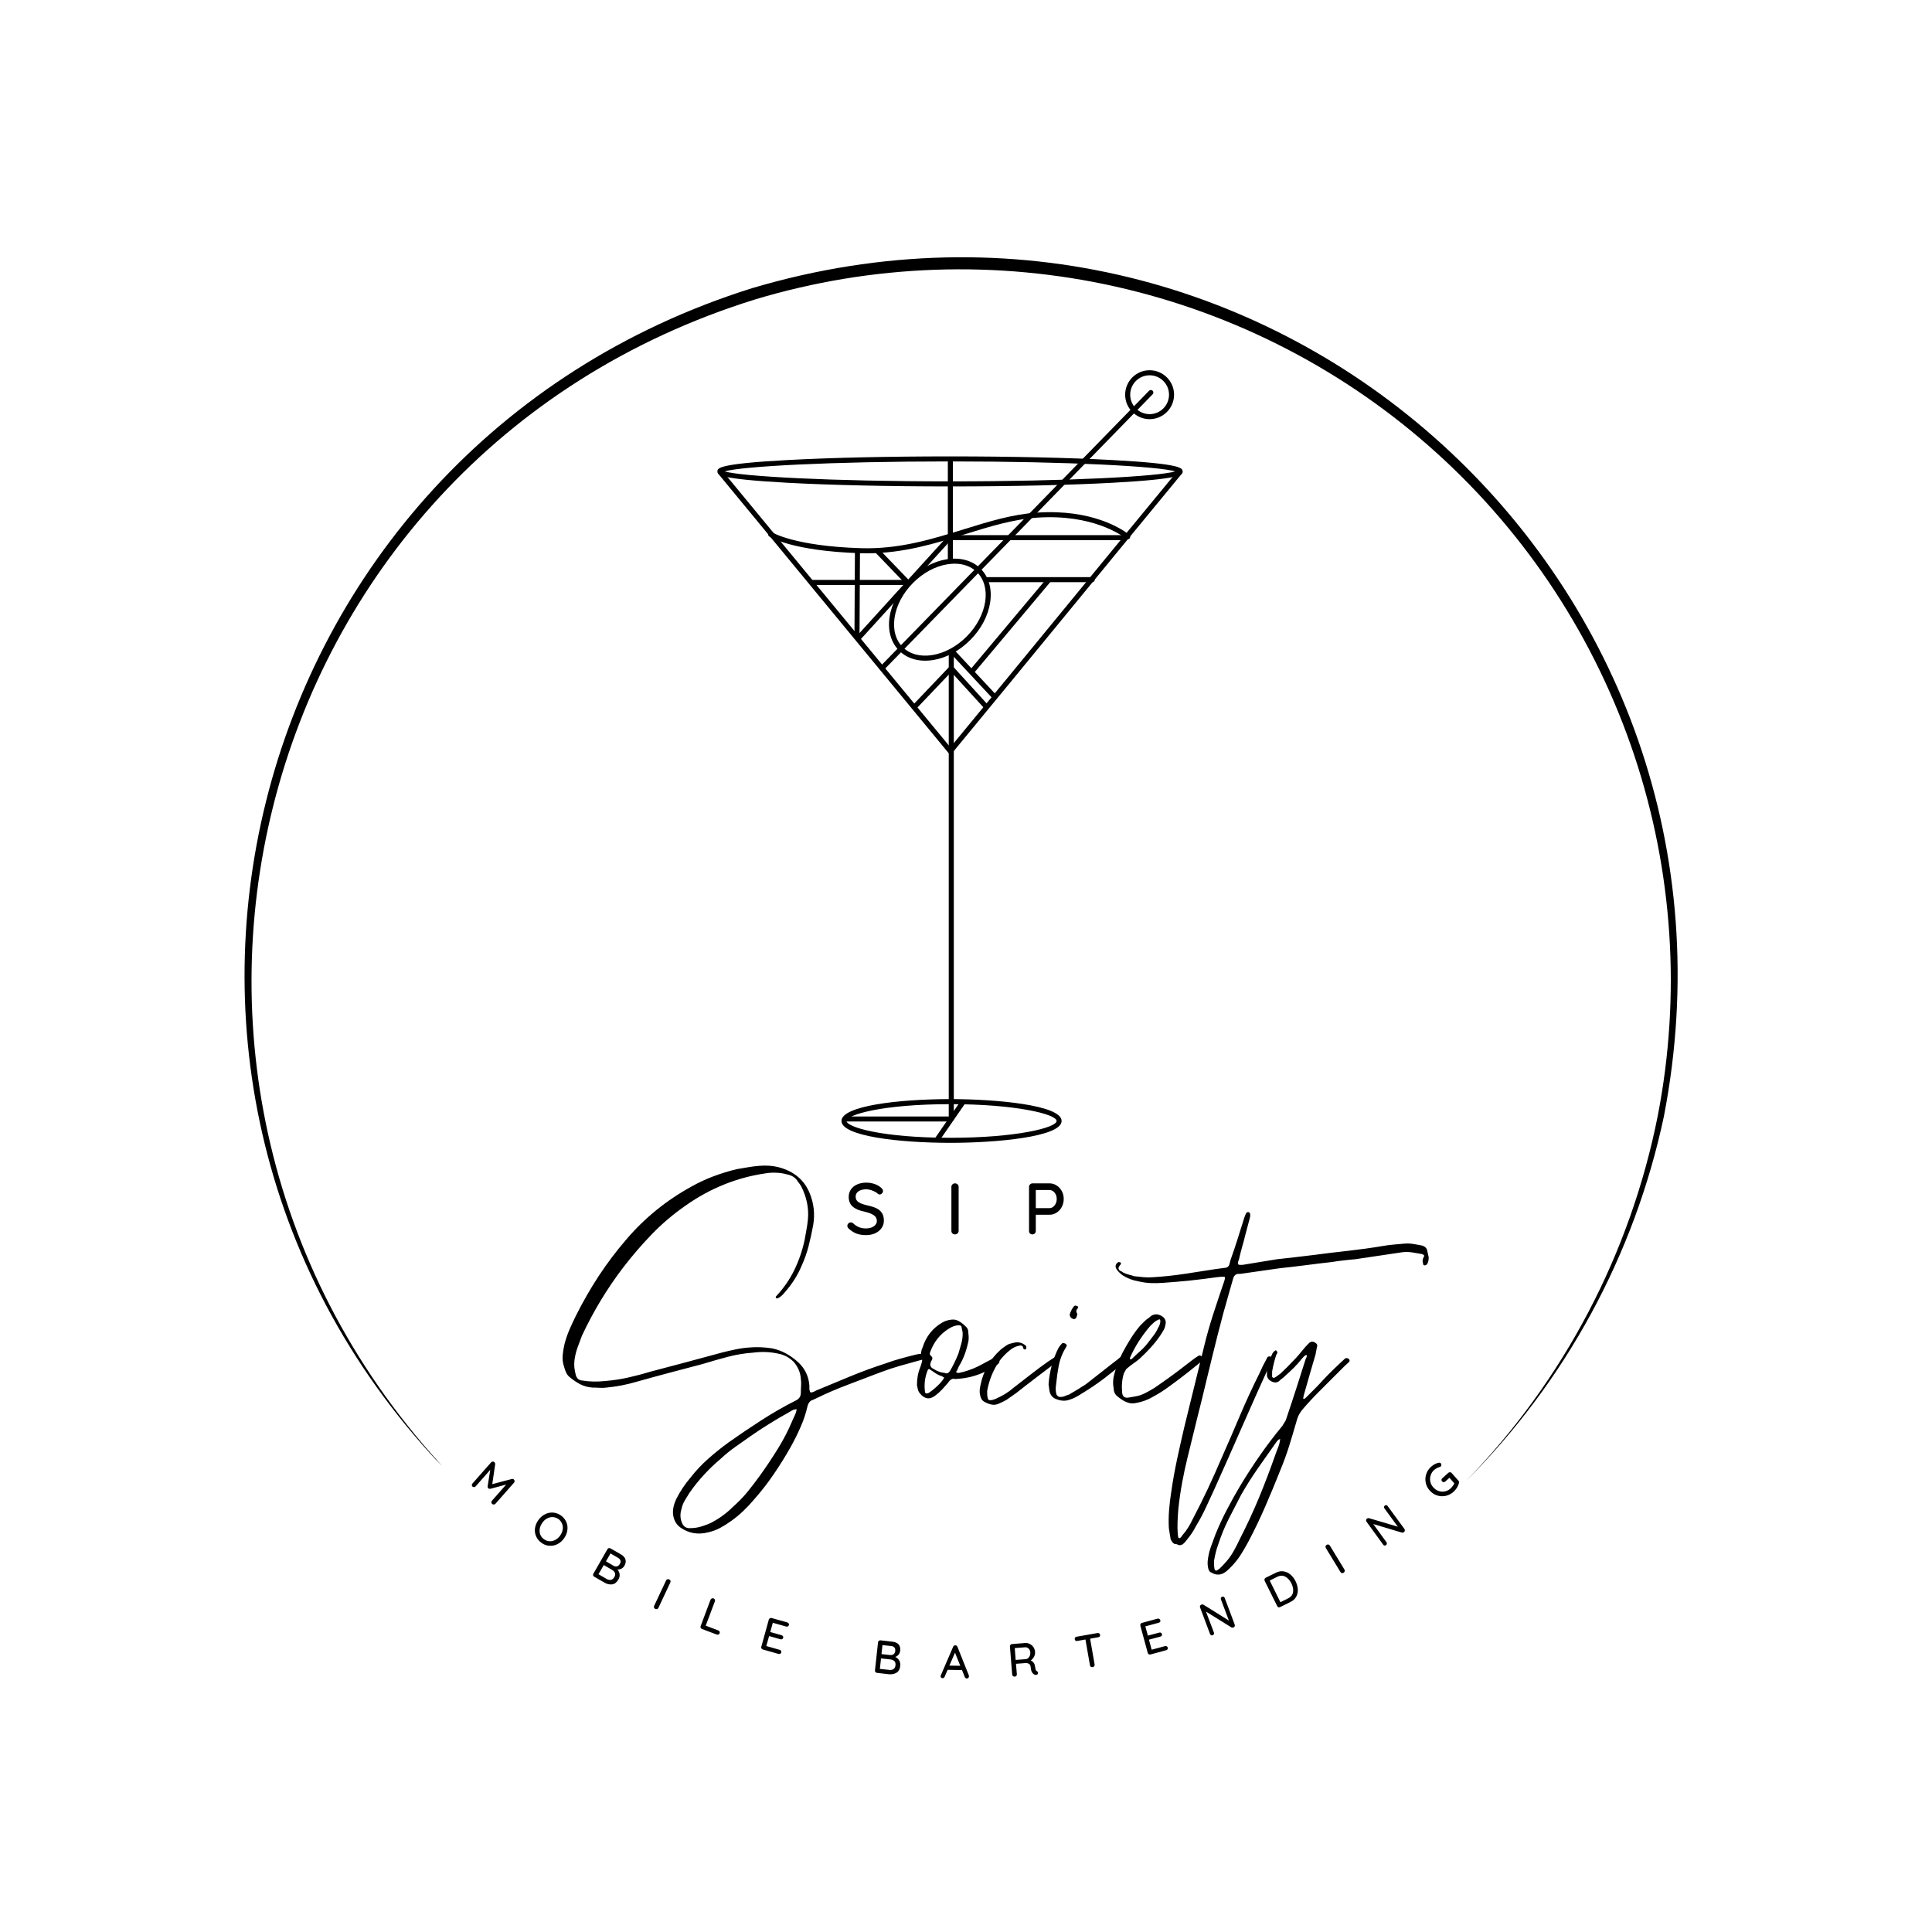 <svg xmlns="http://www.w3.org/2000/svg" xmlns:xlink="http://www.w3.org/1999/xlink" width="500" zoomAndPan="magnify" viewBox="0 0 375 375" height="500" preserveAspectRatio="xMidYMid meet" version="1.0"><defs><g/><clipPath id="fa5f741142"><path d="M 139.25 88 L 230 88 L 230 95 L 139.25 95 Z M 139.25 88 " clip-rule="nonzero"/></clipPath><clipPath id="c081baba50"><path d="M 163 213 L 207 213 L 207 221.852 L 163 221.852 Z M 163 213 " clip-rule="nonzero"/></clipPath><clipPath id="c270cfe80e"><path d="M 181 213 L 188 213 L 188 221.852 L 181 221.852 Z M 181 213 " clip-rule="nonzero"/></clipPath><clipPath id="97614bb631"><path d="M 218 71.852 L 228 71.852 L 228 82 L 218 82 Z M 218 71.852 " clip-rule="nonzero"/></clipPath><clipPath id="fe3eec1980"><path d="M 139.25 91 L 230 91 L 230 147 L 139.25 147 Z M 139.25 91 " clip-rule="nonzero"/></clipPath><clipPath id="415969bddd"><path d="M 47 49 L 326 49 L 326 288 L 47 288 Z M 47 49 " clip-rule="nonzero"/></clipPath><clipPath id="8eec3875f4"><path d="M 400.98 171.191 L 186.727 385.445 L -32.828 165.887 L 181.426 -48.367 Z M 400.98 171.191 " clip-rule="nonzero"/></clipPath><clipPath id="18b3ff373d"><path d="M 400.98 171.191 L 186.727 385.445 L -32.828 165.887 L 181.426 -48.367 Z M 400.98 171.191 " clip-rule="nonzero"/></clipPath><clipPath id="8948324371"><path d="M 400.98 171.191 L 186.727 385.445 L -32.828 165.887 L 181.426 -48.367 Z M 400.98 171.191 " clip-rule="nonzero"/></clipPath></defs><path fill="currentColor" d="M 185.289 109.41 C 184.84 109.41 184.375 109.449 183.898 109.527 C 181.52 109.906 179.141 111.199 177.199 113.164 C 175.258 115.129 173.992 117.52 173.633 119.902 C 173.285 122.227 173.855 124.258 175.23 125.617 C 176.605 126.98 178.641 127.52 180.961 127.148 C 183.34 126.766 185.719 125.477 187.66 123.512 C 189.602 121.547 190.867 119.152 191.227 116.773 C 191.574 114.449 191.008 112.418 189.629 111.059 C 188.539 109.977 187.027 109.41 185.289 109.41 Z M 179.566 128.242 C 177.57 128.242 175.82 127.578 174.543 126.312 C 172.938 124.727 172.273 122.398 172.668 119.758 C 173.055 117.172 174.418 114.586 176.504 112.477 C 178.59 110.367 181.16 108.973 183.742 108.559 C 186.379 108.137 188.715 108.777 190.316 110.363 C 191.922 111.949 192.59 114.277 192.191 116.918 C 191.805 119.504 190.445 122.09 188.355 124.199 L 188.008 123.855 L 188.355 124.199 C 186.27 126.309 183.699 127.699 181.117 128.117 C 180.586 128.199 180.066 128.242 179.566 128.242 " fill-opacity="1" fill-rule="nonzero"/><path fill="currentColor" d="M 171.215 130.164 C 171.094 130.164 170.969 130.121 170.875 130.027 C 170.68 129.836 170.676 129.527 170.867 129.336 L 223.031 75.848 C 223.219 75.652 223.527 75.648 223.723 75.836 C 223.914 76.027 223.918 76.336 223.73 76.527 L 171.566 130.016 C 171.469 130.117 171.344 130.164 171.215 130.164 " fill-opacity="1" fill-rule="nonzero"/><g clip-path="url(#fa5f741142)"><path fill="currentColor" d="M 228.621 91.715 L 228.625 91.715 Z M 140.645 91.5 C 143.91 92.469 161.172 93.434 184.387 93.434 C 207.605 93.434 224.863 92.469 228.129 91.5 C 224.863 90.527 207.605 89.562 184.387 89.562 C 161.172 89.562 143.91 90.527 140.645 91.5 Z M 184.387 94.414 C 172.453 94.414 161.234 94.16 152.793 93.703 C 139.254 92.965 139.254 92.117 139.254 91.5 C 139.254 90.879 139.254 90.031 152.793 89.297 C 161.234 88.84 172.453 88.586 184.387 88.586 C 196.32 88.586 207.539 88.84 215.98 89.297 C 229.52 90.031 229.52 90.879 229.52 91.5 C 229.52 92.117 229.52 92.965 215.98 93.703 C 207.539 94.16 196.32 94.414 184.387 94.414 " fill-opacity="1" fill-rule="nonzero"/></g><g clip-path="url(#c081baba50)"><path fill="currentColor" d="M 184.543 214.316 C 171.074 214.316 164.312 216.406 164.312 217.578 C 164.312 218.754 171.074 220.844 184.543 220.844 C 197.082 220.844 205.082 218.91 205.082 217.578 C 205.082 216.25 197.082 214.316 184.543 214.316 Z M 184.543 221.824 C 174.328 221.824 163.332 220.496 163.332 217.578 C 163.332 214.664 174.328 213.336 184.543 213.336 C 193.191 213.336 206.059 214.465 206.059 217.578 C 206.059 220.695 193.191 221.824 184.543 221.824 " fill-opacity="1" fill-rule="nonzero"/></g><path fill="currentColor" d="M 184.566 217.684 L 164.129 217.684 C 163.859 217.684 163.641 217.465 163.641 217.195 C 163.641 216.926 163.859 216.707 164.129 216.707 L 184.566 216.707 C 184.836 216.707 185.055 216.926 185.055 217.195 C 185.055 217.465 184.836 217.684 184.566 217.684 " fill-opacity="1" fill-rule="nonzero"/><g clip-path="url(#c270cfe80e)"><path fill="currentColor" d="M 181.914 221.652 C 181.82 221.652 181.723 221.621 181.637 221.562 C 181.414 221.41 181.359 221.105 181.512 220.883 L 186.434 213.762 C 186.586 213.539 186.891 213.484 187.113 213.637 C 187.336 213.793 187.391 214.098 187.238 214.316 L 182.316 221.441 C 182.223 221.578 182.07 221.652 181.914 221.652 " fill-opacity="1" fill-rule="nonzero"/></g><path fill="currentColor" d="M 168.277 107.398 C 167.871 107.398 167.461 107.395 167.051 107.379 C 153.758 106.965 149.484 104.246 149.312 104.129 C 149.086 103.98 149.023 103.676 149.172 103.453 C 149.32 103.227 149.625 103.164 149.848 103.312 C 149.891 103.34 154.133 106 167.082 106.402 C 174.516 106.633 180.922 104.648 187.121 102.723 C 191.977 101.219 196.566 99.797 201.395 99.488 C 211.922 98.824 217.676 102.609 219.188 103.789 C 219.402 103.953 219.441 104.262 219.273 104.477 C 219.109 104.688 218.801 104.727 218.59 104.559 C 217.559 103.762 211.906 99.801 201.453 100.465 C 196.746 100.766 192.211 102.172 187.414 103.66 C 181.477 105.5 175.348 107.398 168.277 107.398 " fill-opacity="1" fill-rule="nonzero"/><path fill="currentColor" d="M 184.645 217.672 C 184.371 217.672 184.152 217.453 184.152 217.18 L 184.152 126.668 C 184.152 126.395 184.371 126.18 184.641 126.18 C 184.914 126.18 185.133 126.395 185.133 126.668 L 185.133 217.18 C 185.133 217.453 184.914 217.672 184.645 217.672 " fill-opacity="1" fill-rule="nonzero"/><path fill="currentColor" d="M 166.559 124.395 C 166.441 124.395 166.324 124.355 166.23 124.27 C 166.031 124.086 166.016 123.777 166.195 123.578 L 184.098 103.891 C 184.281 103.688 184.59 103.676 184.789 103.855 C 184.992 104.039 185.004 104.348 184.824 104.547 L 166.922 124.234 C 166.824 124.344 166.691 124.395 166.559 124.395 " fill-opacity="1" fill-rule="nonzero"/><path fill="currentColor" d="M 176.309 113.676 C 176.18 113.676 176.051 113.629 175.953 113.527 L 169.977 107.32 C 169.789 107.125 169.793 106.816 169.988 106.629 C 170.184 106.441 170.492 106.449 170.68 106.645 L 176.66 112.848 C 176.848 113.043 176.84 113.355 176.648 113.543 C 176.551 113.633 176.43 113.676 176.309 113.676 " fill-opacity="1" fill-rule="nonzero"/><path fill="currentColor" d="M 166.34 123.691 C 166.066 123.688 165.852 123.469 165.852 123.195 L 165.941 107.016 C 165.945 106.746 166.164 106.531 166.434 106.531 C 166.703 106.531 166.922 106.75 166.922 107.02 L 166.832 123.203 C 166.828 123.473 166.609 123.691 166.34 123.691 " fill-opacity="1" fill-rule="nonzero"/><path fill="currentColor" d="M 175.898 113.543 L 157.5 113.543 C 157.227 113.543 157.008 113.324 157.008 113.051 C 157.008 112.781 157.227 112.562 157.5 112.562 L 175.898 112.562 C 176.168 112.562 176.391 112.781 176.391 113.051 C 176.391 113.324 176.168 113.543 175.898 113.543 " fill-opacity="1" fill-rule="nonzero"/><path fill="currentColor" d="M 177.574 137.633 C 177.453 137.633 177.332 137.586 177.238 137.496 C 177.043 137.312 177.035 137 177.223 136.805 L 184.289 129.387 C 184.383 129.289 184.516 129.25 184.648 129.234 C 184.781 129.234 184.914 129.293 185.004 129.395 L 191.707 136.75 C 191.891 136.949 191.875 137.258 191.676 137.441 C 191.477 137.625 191.168 137.609 190.984 137.41 L 184.633 130.441 L 177.93 137.48 C 177.832 137.582 177.703 137.633 177.574 137.633 " fill-opacity="1" fill-rule="nonzero"/><path fill="currentColor" d="M 212.004 113 L 191.547 113 C 191.277 113 191.059 112.781 191.059 112.508 C 191.059 112.238 191.277 112.02 191.547 112.02 L 212.004 112.02 C 212.273 112.02 212.492 112.238 212.492 112.508 C 212.492 112.781 212.273 113 212.004 113 " fill-opacity="1" fill-rule="nonzero"/><path fill="currentColor" d="M 218.438 104.844 L 184.191 104.844 C 183.918 104.844 183.699 104.625 183.699 104.355 C 183.699 104.086 183.918 103.867 184.191 103.867 L 218.438 103.867 C 218.707 103.867 218.926 104.086 218.926 104.355 C 218.926 104.625 218.707 104.844 218.438 104.844 " fill-opacity="1" fill-rule="nonzero"/><path fill="currentColor" d="M 193.059 135.758 C 192.93 135.758 192.797 135.703 192.699 135.602 L 184.43 126.742 C 184.246 126.543 184.258 126.234 184.453 126.051 C 184.652 125.867 184.961 125.875 185.145 126.074 L 193.418 134.934 C 193.602 135.129 193.59 135.441 193.391 135.625 C 193.297 135.715 193.176 135.758 193.059 135.758 " fill-opacity="1" fill-rule="nonzero"/><path fill="currentColor" d="M 188.672 130.801 C 188.562 130.801 188.449 130.766 188.359 130.688 C 188.152 130.512 188.125 130.203 188.301 129.996 L 203.094 112.367 C 203.266 112.16 203.578 112.133 203.781 112.305 C 203.988 112.48 204.016 112.789 203.844 112.996 L 189.047 130.625 C 188.953 130.742 188.812 130.801 188.672 130.801 " fill-opacity="1" fill-rule="nonzero"/><g clip-path="url(#97614bb631)"><path fill="currentColor" d="M 223.137 72.844 C 221.059 72.844 219.371 74.535 219.371 76.613 C 219.371 78.691 221.059 80.383 223.137 80.383 C 225.219 80.383 226.906 78.691 226.906 76.613 C 226.906 74.535 225.219 72.844 223.137 72.844 Z M 223.137 81.359 C 220.52 81.359 218.391 79.23 218.391 76.613 C 218.391 73.996 220.52 71.863 223.137 71.863 C 225.758 71.863 227.887 73.996 227.887 76.613 C 227.887 79.23 225.758 81.359 223.137 81.359 " fill-opacity="1" fill-rule="nonzero"/></g><g clip-path="url(#fe3eec1980)"><path fill="currentColor" d="M 184.461 146.309 C 184.316 146.309 184.176 146.246 184.086 146.133 C 176.68 137.164 169.195 128.082 161.711 119 C 154.273 109.973 146.836 100.945 139.477 92.035 C 139.301 91.824 139.332 91.516 139.539 91.344 C 139.75 91.172 140.059 91.203 140.23 91.41 C 147.59 100.324 155.027 109.352 162.465 118.379 C 169.824 127.305 177.18 136.234 184.461 145.051 C 191.734 136.242 199.195 127.148 206.418 118.348 C 213.742 109.418 221.32 100.184 228.691 91.258 C 228.863 91.047 229.172 91.02 229.383 91.191 C 229.59 91.363 229.617 91.672 229.445 91.879 C 222.074 100.805 214.5 110.039 207.176 118.969 C 199.828 127.922 192.23 137.18 184.84 146.133 C 184.746 146.246 184.605 146.309 184.461 146.309 " fill-opacity="1" fill-rule="nonzero"/></g><path fill="currentColor" d="M 184.461 109.402 C 184.191 109.402 183.973 109.184 183.973 108.914 L 183.973 89.344 C 183.973 89.074 184.191 88.855 184.461 88.855 C 184.73 88.855 184.949 89.074 184.949 89.344 L 184.949 108.914 C 184.949 109.184 184.73 109.402 184.461 109.402 " fill-opacity="1" fill-rule="nonzero"/><g clip-path="url(#415969bddd)"><g clip-path="url(#8eec3875f4)"><g clip-path="url(#18b3ff373d)"><g clip-path="url(#8948324371)"><path fill="currentColor" d="M 88.602 287.488 C 13.902 212.793 45.629 87.449 145.953 55.941 C 247.117 25.867 343 113.246 322.953 216.727 C 321.535 223.398 319.645 229.934 317.285 236.336 C 314.922 242.734 312.113 248.93 308.859 254.922 C 305.602 260.918 301.934 266.645 297.848 272.105 C 293.766 277.57 289.309 282.711 284.484 287.531 C 289.219 282.664 293.578 277.48 297.566 271.984 C 301.551 266.488 305.125 260.73 308.281 254.719 C 311.438 248.707 314.148 242.5 316.41 236.098 C 318.672 229.695 320.465 223.164 321.785 216.5 C 322.344 213.602 322.812 210.688 323.188 207.758 C 323.562 204.828 323.84 201.891 324.027 198.945 C 324.211 195.996 324.305 193.047 324.301 190.094 C 324.297 187.141 324.199 184.191 324.004 181.246 C 323.812 178.301 323.523 175.363 323.141 172.434 C 322.762 169.504 322.285 166.594 321.715 163.695 C 321.148 160.797 320.484 157.922 319.73 155.066 C 318.977 152.211 318.133 149.379 317.199 146.578 C 316.262 143.777 315.238 141.012 314.125 138.273 C 313.012 135.539 311.812 132.84 310.527 130.184 C 309.242 127.523 307.871 124.91 306.418 122.34 C 304.961 119.77 303.426 117.246 301.812 114.773 C 300.195 112.305 298.504 109.887 296.73 107.52 C 294.961 105.156 293.113 102.855 291.195 100.609 C 289.277 98.363 287.289 96.184 285.227 94.066 C 283.168 91.949 281.043 89.898 278.852 87.918 C 276.664 85.938 274.41 84.027 272.098 82.191 C 269.785 80.355 267.414 78.594 264.988 76.91 C 262.562 75.227 260.086 73.621 257.555 72.098 C 255.027 70.57 252.449 69.129 249.828 67.77 C 247.207 66.41 244.547 65.137 241.84 63.945 C 239.137 62.758 236.398 61.656 233.625 60.645 C 230.852 59.629 228.047 58.707 225.215 57.875 C 222.379 57.043 219.523 56.301 216.645 55.652 C 213.762 55 210.863 54.445 207.945 53.98 C 205.031 53.52 202.102 53.148 199.16 52.875 C 196.223 52.598 193.277 52.418 190.324 52.332 C 187.371 52.246 184.422 52.254 181.469 52.359 C 178.52 52.461 175.574 52.66 172.637 52.953 C 169.699 53.242 166.773 53.629 163.859 54.109 C 160.945 54.59 158.051 55.164 155.172 55.832 C 152.297 56.496 149.445 57.254 146.617 58.105 C 46.957 89.051 16.102 212.723 88.602 287.488 Z M 88.602 287.488 " fill-opacity="1" fill-rule="nonzero"/></g></g></g></g><g fill="currentColor" fill-opacity="1"><g transform="translate(109.21, 294.045)"><g><path d="M 28.203 3.391 C 26.242 3.879 24.473 3.57 22.891 2.469 C 22.035 1.863 21.547 0.977 21.422 -0.188 C 21.359 -1.102 21.57 -2.078 22.062 -3.109 C 22.801 -4.578 23.719 -5.953 24.812 -7.234 C 25.852 -8.578 27.016 -9.812 28.297 -10.938 C 29.578 -12.07 30.891 -13.125 32.234 -14.094 C 34.305 -15.562 36.41 -16.984 38.547 -18.359 C 40.68 -19.734 42.879 -21 45.141 -22.156 C 45.867 -22.457 46.234 -22.977 46.234 -23.719 C 46.234 -24.207 46.25 -24.664 46.281 -25.094 C 46.312 -25.52 46.297 -25.945 46.234 -26.375 C 46.172 -27.531 45.742 -28.598 44.953 -29.578 C 44.285 -30.305 43.492 -30.82 42.578 -31.125 C 41.66 -31.375 40.742 -31.531 39.828 -31.594 C 38.91 -31.656 37.961 -31.625 36.984 -31.5 C 35.273 -31.375 33.613 -31.098 32 -30.672 C 30.383 -30.242 28.781 -29.785 27.188 -29.297 C 25.051 -28.742 22.898 -28.176 20.734 -27.594 C 18.566 -27.02 16.414 -26.43 14.281 -25.828 C 12.395 -25.273 10.473 -24.906 8.516 -24.719 C 8.086 -24.656 7.645 -24.641 7.188 -24.672 C 6.727 -24.703 6.254 -24.719 5.766 -24.719 C 4.91 -24.781 4.129 -24.992 3.422 -25.359 C 2.723 -25.723 2.039 -26.18 1.375 -26.734 C 1.07 -26.984 0.844 -27.273 0.688 -27.609 C 0.531 -27.941 0.395 -28.32 0.281 -28.75 C 0.031 -29.477 -0.062 -30.207 0 -30.938 C 0.062 -31.676 0.18 -32.41 0.359 -33.141 C 0.609 -34.117 0.93 -35.066 1.328 -35.984 C 1.723 -36.898 2.133 -37.785 2.562 -38.641 C 3.906 -41.328 5.383 -43.906 7 -46.375 C 8.625 -48.844 10.41 -51.207 12.359 -53.469 C 15.898 -57.625 20.113 -61.047 25 -63.734 C 26.406 -64.523 27.836 -65.191 29.297 -65.734 C 30.766 -66.285 32.258 -66.742 33.781 -67.109 C 34.52 -67.234 35.254 -67.359 35.984 -67.484 C 36.711 -67.609 37.414 -67.695 38.094 -67.75 C 39.5 -67.875 40.781 -67.785 41.938 -67.484 C 44.926 -66.691 46.941 -64.984 47.984 -62.359 C 48.773 -60.398 48.988 -58.352 48.625 -56.219 C 48.375 -54.875 48.082 -53.547 47.75 -52.234 C 47.414 -50.922 46.973 -49.656 46.422 -48.438 C 45.629 -46.539 44.531 -44.801 43.125 -43.219 C 42.695 -42.664 42.238 -42.27 41.75 -42.031 C 41.75 -42.031 41.66 -42.031 41.484 -42.031 C 41.359 -42.094 41.328 -42.211 41.391 -42.391 C 41.391 -42.391 41.445 -42.453 41.562 -42.578 C 42.969 -44.098 44.113 -45.773 45 -47.609 C 45.883 -49.441 46.539 -51.363 46.969 -53.375 C 47.094 -54.051 47.211 -54.723 47.328 -55.391 C 47.453 -56.066 47.547 -56.738 47.609 -57.406 C 47.797 -59.539 47.367 -61.648 46.328 -63.734 C 46.266 -63.848 46.172 -63.992 46.047 -64.172 C 45.93 -64.359 45.812 -64.516 45.688 -64.641 C 45.258 -65.43 44.531 -65.922 43.5 -66.109 C 42.82 -66.297 42.129 -66.398 41.422 -66.422 C 40.723 -66.453 40.039 -66.41 39.375 -66.297 C 33.82 -65.492 28.66 -63.414 23.891 -60.062 C 21.516 -58.414 19.332 -56.566 17.344 -54.516 C 15.363 -52.473 13.488 -50.297 11.719 -47.984 C 8.602 -43.891 5.945 -39.492 3.75 -34.797 C 3.445 -34.004 3.156 -33.223 2.875 -32.453 C 2.602 -31.691 2.41 -30.883 2.297 -30.031 C 2.234 -29.539 2.227 -29.051 2.281 -28.562 C 2.344 -28.07 2.438 -27.586 2.562 -27.109 C 2.75 -26.492 3.145 -26.156 3.75 -26.094 C 5.219 -25.852 6.742 -25.82 8.328 -26 C 9.859 -26.125 11.352 -26.352 12.812 -26.688 C 14.281 -27.02 15.719 -27.398 17.125 -27.828 C 19.445 -28.441 21.75 -29.051 24.031 -29.656 C 26.32 -30.27 28.598 -30.883 30.859 -31.5 C 31.773 -31.738 32.676 -31.945 33.562 -32.125 C 34.445 -32.312 35.348 -32.438 36.266 -32.5 C 36.992 -32.562 37.723 -32.578 38.453 -32.547 C 39.191 -32.516 39.926 -32.441 40.656 -32.328 C 42.488 -31.953 44.195 -31.035 45.781 -29.578 C 47.062 -28.359 47.766 -26.863 47.891 -25.094 L 47.891 -24.359 C 47.953 -24.047 48.023 -23.859 48.109 -23.797 C 48.203 -23.742 48.406 -23.773 48.719 -23.891 L 49.266 -24.172 C 51.461 -25.086 53.672 -26.004 55.891 -26.922 C 58.117 -27.836 60.363 -28.66 62.625 -29.391 C 63.602 -29.754 64.594 -30.07 65.594 -30.344 C 66.602 -30.625 67.598 -30.883 68.578 -31.125 C 69.129 -31.25 69.477 -31.297 69.625 -31.266 C 69.781 -31.234 70.07 -30.973 70.5 -30.484 C 70.375 -30.242 70.203 -30.125 69.984 -30.125 C 69.773 -30.125 69.582 -30.094 69.406 -30.031 C 68.062 -29.664 66.75 -29.301 65.469 -28.938 C 64.188 -28.57 62.906 -28.145 61.625 -27.656 C 59.551 -26.863 57.457 -26.066 55.344 -25.266 C 53.238 -24.473 51.18 -23.586 49.172 -22.609 L 48.625 -22.344 C 48.07 -22.219 47.703 -21.789 47.516 -21.062 C 47.211 -19.719 46.77 -18.391 46.188 -17.078 C 45.613 -15.766 44.988 -14.5 44.312 -13.281 C 43.281 -11.445 42.18 -9.676 41.016 -7.969 C 39.859 -6.258 38.578 -4.609 37.172 -3.016 C 36.504 -2.223 35.801 -1.473 35.062 -0.766 C 34.332 -0.066 33.539 0.582 32.688 1.188 C 32.02 1.676 31.316 2.117 30.578 2.516 C 29.848 2.91 29.055 3.203 28.203 3.391 Z M 24.812 2.562 C 25.539 2.562 26.254 2.453 26.953 2.234 C 27.66 2.023 28.32 1.77 28.938 1.469 C 30.52 0.613 31.891 -0.395 33.047 -1.562 C 34.086 -2.477 35.02 -3.438 35.844 -4.438 C 36.664 -5.445 37.473 -6.5 38.266 -7.594 C 39.492 -9.301 40.656 -11.039 41.75 -12.812 C 42.852 -14.582 43.801 -16.414 44.594 -18.312 C 44.719 -18.613 44.867 -18.945 45.047 -19.312 C 45.234 -19.688 45.359 -20.086 45.422 -20.516 C 45.172 -20.516 44.938 -20.469 44.719 -20.375 C 44.508 -20.281 44.316 -20.172 44.141 -20.047 C 41.391 -18.523 38.789 -16.91 36.344 -15.203 C 35.375 -14.523 34.398 -13.836 33.422 -13.141 C 32.441 -12.441 31.523 -11.691 30.672 -10.891 C 29.516 -9.922 28.43 -8.883 27.422 -7.781 C 26.41 -6.688 25.477 -5.523 24.625 -4.297 C 24.32 -3.816 24.016 -3.316 23.703 -2.797 C 23.398 -2.273 23.191 -1.738 23.078 -1.188 C 22.766 -0.207 22.797 0.707 23.172 1.562 C 23.473 2.289 24.02 2.625 24.812 2.562 Z M 24.812 2.562 "/></g></g></g><g fill="currentColor" fill-opacity="1"><g transform="translate(177.058, 294.045)"><g><path d="M 4.484 -23.172 C 3.391 -22.316 2.383 -22.469 1.469 -23.625 C 1.281 -23.863 1.156 -24.117 1.094 -24.391 C 1.031 -24.672 0.973 -24.938 0.922 -25.188 C 0.922 -26.469 1.133 -27.625 1.562 -28.656 C 1.676 -28.957 1.781 -29.289 1.875 -29.656 C 1.969 -30.031 1.953 -30.398 1.828 -30.766 C 1.648 -31.316 1.711 -31.895 2.016 -32.5 C 2.68 -34.633 3.961 -36.254 5.859 -37.359 L 6.406 -37.625 C 7.32 -37.938 8.055 -38 8.609 -37.812 C 9.16 -37.633 9.801 -37.176 10.531 -36.438 C 10.77 -36.195 10.891 -35.832 10.891 -35.344 C 11.016 -34.488 10.984 -33.785 10.797 -33.234 C 10.43 -31.586 9.852 -30.125 9.062 -28.844 C 9 -28.719 8.938 -28.578 8.875 -28.422 C 8.82 -28.273 8.766 -28.141 8.703 -28.016 C 8.516 -27.836 8.484 -27.719 8.609 -27.656 C 8.672 -27.594 8.82 -27.562 9.062 -27.562 C 10.281 -27.801 11.531 -28.227 12.812 -28.844 L 15.75 -30.406 C 15.938 -30.52 16.164 -30.516 16.438 -30.391 C 16.707 -30.273 16.875 -30.094 16.938 -29.844 C 16.938 -29.664 16.848 -29.484 16.672 -29.297 L 14.734 -28.109 C 12.848 -27.066 10.711 -26.488 8.328 -26.375 C 7.836 -26.551 7.379 -26.305 6.953 -25.641 C 6.586 -25.211 6.207 -24.785 5.812 -24.359 C 5.414 -23.93 4.973 -23.535 4.484 -23.172 Z M 6.312 -27.562 C 6.688 -27.375 7.023 -27.492 7.328 -27.922 C 7.992 -29.086 8.539 -30.219 8.969 -31.312 C 9.156 -31.926 9.336 -32.551 9.516 -33.188 C 9.703 -33.832 9.797 -34.52 9.797 -35.25 C 9.797 -35.438 9.734 -35.773 9.609 -36.266 C 9.609 -36.629 9.426 -36.812 9.062 -36.812 C 8.457 -36.812 7.816 -36.598 7.141 -36.172 C 5.43 -35.129 4.211 -33.602 3.484 -31.594 C 3.359 -31.281 3.414 -31.035 3.656 -30.859 C 3.969 -30.609 4 -30.301 3.75 -29.938 C 3.75 -29.938 3.734 -29.922 3.703 -29.891 C 3.672 -29.859 3.656 -29.816 3.656 -29.766 C 3.352 -29.086 3.539 -28.598 4.219 -28.297 C 4.883 -27.867 5.582 -27.625 6.312 -27.562 Z M 3.109 -23.625 C 3.598 -23.926 4.16 -24.367 4.797 -24.953 C 5.441 -25.535 5.914 -26.098 6.219 -26.641 L 5.766 -26.922 C 5.336 -27.047 4.941 -27.227 4.578 -27.469 C 4.211 -27.707 3.848 -27.953 3.484 -28.203 C 3.297 -28.379 3.141 -28.348 3.016 -28.109 C 2.473 -26.766 2.289 -25.391 2.469 -23.984 C 2.469 -23.617 2.68 -23.5 3.109 -23.625 Z M 3.109 -23.625 "/></g></g></g><g fill="currentColor" fill-opacity="1"><g transform="translate(191.25, 294.045)"><g><path d="M 2.844 -21.703 C 2.289 -21.398 1.738 -21.305 1.188 -21.422 C 0.633 -21.547 0.117 -21.758 -0.359 -22.062 C -0.609 -22.25 -0.797 -22.523 -0.922 -22.891 C -0.973 -23.078 -1.016 -23.258 -1.047 -23.438 C -1.078 -23.625 -1.094 -23.805 -1.094 -23.984 C -1.094 -24.234 -1.078 -24.445 -1.047 -24.625 C -1.016 -24.812 -0.973 -25.023 -0.922 -25.266 C -0.367 -27.953 0.914 -30.211 2.938 -32.047 C 3.301 -32.348 3.664 -32.617 4.031 -32.859 C 4.395 -33.109 4.789 -33.266 5.219 -33.328 C 6.133 -33.629 6.926 -33.535 7.594 -33.047 C 7.844 -32.93 7.969 -32.75 7.969 -32.5 C 7.969 -32.438 7.953 -32.375 7.922 -32.312 C 7.891 -32.258 7.875 -32.203 7.875 -32.141 C 7.688 -32.078 7.535 -32.109 7.422 -32.234 C 7.359 -32.348 7.328 -32.469 7.328 -32.594 C 7.141 -32.844 6.926 -32.938 6.688 -32.875 C 6.008 -32.75 5.398 -32.473 4.859 -32.047 C 4.004 -31.379 3.27 -30.617 2.656 -29.766 C 1.5 -28.047 0.734 -26.148 0.359 -24.078 L 0.359 -23.719 C 0.359 -22.863 0.477 -22.391 0.719 -22.297 C 0.969 -22.203 1.398 -22.281 2.016 -22.531 C 2.68 -22.832 3.289 -23.148 3.844 -23.484 C 4.395 -23.816 4.914 -24.195 5.406 -24.625 C 6.438 -25.426 7.578 -26.312 8.828 -27.281 C 10.086 -28.258 11.203 -29.086 12.172 -29.766 L 13.281 -30.484 C 13.395 -30.609 13.516 -30.641 13.641 -30.578 C 13.766 -30.516 13.891 -30.457 14.016 -30.406 C 14.191 -30.219 14.191 -30.062 14.016 -29.938 L 13.828 -29.672 C 12.609 -28.754 11.281 -27.742 9.844 -26.641 C 8.406 -25.547 7.109 -24.539 5.953 -23.625 L 4.125 -22.344 C 3.695 -22.094 3.27 -21.879 2.844 -21.703 Z M 2.844 -21.703 "/></g></g></g><g fill="currentColor" fill-opacity="1"><g transform="translate(202.604, 294.045)"><g><path d="M 5.766 -38 C 5.273 -38.176 5.031 -38.484 5.031 -38.922 C 5.219 -39.523 5.461 -40.008 5.766 -40.375 C 5.891 -40.625 6.102 -40.688 6.406 -40.562 C 6.469 -40.562 6.562 -40.5 6.688 -40.375 C 6.625 -40.312 6.594 -40.223 6.594 -40.109 C 6.289 -39.797 6.227 -39.488 6.406 -39.188 C 6.531 -39.008 6.531 -38.828 6.406 -38.641 C 6.344 -38.211 6.129 -38 5.766 -38 Z M 4.938 -22.344 C 4.082 -22.039 3.141 -22.129 2.109 -22.609 C 1.555 -22.922 1.219 -23.41 1.094 -24.078 L 0.922 -25.359 C 1.098 -27.859 1.738 -30.207 2.844 -32.406 C 3.082 -32.781 3.297 -33.055 3.484 -33.234 C 3.598 -33.359 3.758 -33.391 3.969 -33.328 C 4.188 -33.266 4.328 -33.172 4.391 -33.047 C 4.391 -32.992 4.406 -32.938 4.438 -32.875 C 4.469 -32.812 4.453 -32.75 4.391 -32.688 C 3.66 -31.531 3.172 -30.32 2.922 -29.062 C 2.68 -27.812 2.5 -26.547 2.375 -25.266 C 2.258 -24.535 2.289 -23.895 2.469 -23.344 C 2.656 -23.039 2.898 -22.891 3.203 -22.891 C 3.504 -22.891 3.789 -22.945 4.062 -23.062 C 4.344 -23.188 4.609 -23.281 4.859 -23.344 C 5.398 -23.656 5.945 -23.977 6.5 -24.312 C 7.051 -24.645 7.602 -24.992 8.156 -25.359 C 9.188 -26.148 10.219 -26.957 11.25 -27.781 C 12.289 -28.613 13.332 -29.426 14.375 -30.219 C 14.562 -30.395 14.711 -30.516 14.828 -30.578 C 15.191 -30.941 15.617 -30.91 16.109 -30.484 C 16.172 -30.484 16.219 -30.453 16.25 -30.391 C 16.281 -30.336 16.266 -30.281 16.203 -30.219 L 15.844 -29.844 C 14.5 -28.688 13.125 -27.57 11.719 -26.5 C 10.312 -25.438 8.848 -24.445 7.328 -23.531 C 6.961 -23.289 6.578 -23.062 6.172 -22.844 C 5.773 -22.633 5.363 -22.469 4.938 -22.344 Z M 4.938 -22.344 "/></g></g></g><g fill="currentColor" fill-opacity="1"><g transform="translate(216.064, 294.045)"><g><path d="M 3.203 -21.703 C 2.711 -21.828 2.27 -22.008 1.875 -22.25 C 1.477 -22.488 1.066 -22.797 0.641 -23.172 C 0.273 -23.535 0.094 -24.02 0.094 -24.625 C -0.094 -25.539 -0.031 -26.52 0.281 -27.562 C 0.457 -28.227 0.68 -28.895 0.953 -29.562 C 1.234 -30.238 1.523 -30.883 1.828 -31.5 C 2.316 -32.414 2.836 -33.316 3.391 -34.203 C 3.941 -35.086 4.551 -35.926 5.219 -36.719 C 5.52 -37.02 5.805 -37.305 6.078 -37.578 C 6.359 -37.859 6.648 -38.086 6.953 -38.266 C 7.266 -38.578 7.539 -38.766 7.781 -38.828 C 8.207 -39.004 8.68 -38.969 9.203 -38.719 C 9.723 -38.477 10.039 -38.145 10.156 -37.719 C 10.219 -37.477 10.219 -37.234 10.156 -36.984 C 10.102 -36.555 9.969 -36.16 9.75 -35.797 C 9.539 -35.43 9.312 -35.066 9.062 -34.703 C 8.508 -33.91 7.895 -33.145 7.219 -32.406 C 6.551 -31.676 5.852 -30.977 5.125 -30.312 C 4.758 -30 4.379 -29.707 3.984 -29.438 C 3.586 -29.164 3.207 -28.875 2.844 -28.562 C 2.656 -28.445 2.516 -28.297 2.422 -28.109 C 2.336 -27.922 2.234 -27.738 2.109 -27.562 C 1.742 -26.457 1.617 -25.207 1.734 -23.812 C 1.797 -22.957 2.254 -22.617 3.109 -22.797 C 3.473 -22.859 3.836 -22.922 4.203 -22.984 C 4.578 -23.047 4.945 -23.133 5.312 -23.25 C 5.801 -23.438 6.258 -23.648 6.688 -23.891 C 7.113 -24.141 7.539 -24.383 7.969 -24.625 C 8.52 -25 9.266 -25.52 10.203 -26.188 C 11.148 -26.852 12.098 -27.551 13.047 -28.281 C 13.992 -29.02 14.711 -29.57 15.203 -29.938 L 15.938 -30.484 C 16.363 -30.797 16.648 -30.953 16.797 -30.953 C 16.953 -30.953 17.305 -30.738 17.859 -30.312 C 17.734 -30.188 17.609 -30.094 17.484 -30.031 C 17.367 -29.969 17.25 -29.879 17.125 -29.766 C 16.445 -29.211 15.547 -28.492 14.422 -27.609 C 13.297 -26.723 12.164 -25.867 11.031 -25.047 C 9.906 -24.223 8.945 -23.598 8.156 -23.172 C 7.539 -22.797 6.926 -22.488 6.312 -22.25 C 5.707 -22.008 5.035 -21.828 4.297 -21.703 C 3.93 -21.641 3.566 -21.641 3.203 -21.703 Z M 3.297 -30.219 C 3.422 -30.156 3.57 -30.219 3.75 -30.406 C 4.238 -30.883 4.742 -31.352 5.266 -31.812 C 5.785 -32.27 6.258 -32.773 6.688 -33.328 C 7.051 -33.816 7.414 -34.289 7.781 -34.75 C 8.145 -35.207 8.453 -35.711 8.703 -36.266 C 9.004 -36.742 9.156 -37.195 9.156 -37.625 C 9.156 -37.938 9.035 -38.031 8.797 -37.906 C 8.484 -37.781 8.203 -37.609 7.953 -37.391 C 7.711 -37.18 7.473 -36.957 7.234 -36.719 C 6.441 -35.801 5.707 -34.82 5.031 -33.781 C 4.363 -32.75 3.785 -31.68 3.297 -30.578 C 3.234 -30.398 3.234 -30.281 3.297 -30.219 Z M 3.297 -30.219 "/></g></g></g><g fill="currentColor" fill-opacity="1"><g transform="translate(231.171, 294.045)"><g><path d="M -2.375 5.859 C -2.625 5.734 -2.781 5.672 -2.844 5.672 C -3.145 5.672 -3.367 5.578 -3.516 5.391 C -3.672 5.211 -3.812 5.004 -3.938 4.766 C -4 4.398 -4.062 4.031 -4.125 3.656 C -4.188 3.289 -4.242 2.926 -4.297 2.562 C -4.359 1.344 -4.344 0.172 -4.25 -0.953 C -4.164 -2.086 -4.031 -3.234 -3.844 -4.391 C -3.539 -6.523 -3.16 -8.66 -2.703 -10.797 C -2.242 -12.941 -1.77 -15.051 -1.281 -17.125 L 2.562 -32.781 C 3.051 -34.789 3.613 -36.785 4.25 -38.766 C 4.895 -40.754 5.551 -42.727 6.219 -44.688 C 6.531 -45.539 6.656 -46.023 6.594 -46.141 C 6.531 -46.266 6.008 -46.266 5.031 -46.141 C 3.32 -45.898 1.598 -45.688 -0.141 -45.5 C -1.879 -45.32 -3.633 -45.172 -5.406 -45.047 C -6.195 -44.984 -6.988 -44.969 -7.781 -45 C -8.57 -45.031 -9.363 -45.141 -10.156 -45.328 C -11.258 -45.504 -12.301 -45.898 -13.281 -46.516 C -13.52 -46.691 -13.758 -46.898 -14 -47.141 C -14.25 -47.391 -14.438 -47.641 -14.562 -47.891 C -14.738 -48.379 -14.582 -48.773 -14.094 -49.078 C -13.914 -49.078 -13.766 -49.047 -13.641 -48.984 C -13.578 -48.922 -13.562 -48.859 -13.594 -48.797 C -13.625 -48.742 -13.641 -48.688 -13.641 -48.625 C -13.828 -48.438 -13.953 -48.254 -14.016 -48.078 C -14.129 -47.891 -14.066 -47.672 -13.828 -47.422 C -13.703 -47.367 -13.578 -47.312 -13.453 -47.25 C -13.336 -47.188 -13.25 -47.125 -13.188 -47.062 C -12.82 -46.875 -12.453 -46.734 -12.078 -46.641 C -11.711 -46.555 -11.348 -46.453 -10.984 -46.328 C -10.379 -46.266 -9.77 -46.203 -9.156 -46.141 C -8.539 -46.086 -7.93 -46.086 -7.328 -46.141 C -5.305 -46.266 -3.289 -46.477 -1.281 -46.781 C 0.727 -47.094 2.711 -47.398 4.672 -47.703 L 6.781 -47.984 C 7.082 -48.047 7.297 -48.227 7.422 -48.531 L 7.688 -49.531 C 8.176 -50.875 8.633 -52.234 9.062 -53.609 C 9.488 -54.984 9.914 -56.344 10.344 -57.688 C 10.406 -57.863 10.469 -58.031 10.531 -58.188 C 10.594 -58.344 10.656 -58.477 10.719 -58.594 C 10.832 -58.719 10.953 -58.781 11.078 -58.781 C 11.266 -58.781 11.391 -58.691 11.453 -58.516 C 11.504 -58.328 11.516 -58.141 11.484 -57.953 C 11.461 -57.773 11.422 -57.594 11.359 -57.406 L 10.531 -54.297 C 10.344 -53.504 10.141 -52.738 9.922 -52 C 9.711 -51.27 9.52 -50.508 9.344 -49.719 C 9.281 -49.531 9.219 -49.344 9.156 -49.156 C 9.094 -48.977 9.094 -48.801 9.156 -48.625 C 9.281 -48.562 9.414 -48.531 9.562 -48.531 C 9.719 -48.531 9.859 -48.531 9.984 -48.531 L 16.672 -49.625 C 17.891 -49.75 19.094 -49.883 20.281 -50.031 C 21.469 -50.188 22.645 -50.328 23.812 -50.453 C 26.062 -50.754 28.301 -51.023 30.531 -51.266 C 32.758 -51.516 34.973 -51.82 37.172 -52.188 C 37.848 -52.312 38.551 -52.406 39.281 -52.469 C 40.008 -52.531 40.711 -52.594 41.391 -52.656 C 41.992 -52.707 42.57 -52.688 43.125 -52.594 C 43.676 -52.508 44.254 -52.406 44.859 -52.281 C 45.473 -52.094 45.812 -51.727 45.875 -51.188 L 46.141 -50 C 46.141 -49.383 46.02 -48.926 45.781 -48.625 C 45.656 -48.5 45.504 -48.438 45.328 -48.438 C 45.141 -48.438 45.047 -48.555 45.047 -48.797 C 44.984 -48.984 44.953 -49.164 44.953 -49.344 C 44.953 -49.531 45.016 -49.75 45.141 -50 C 45.379 -50.301 45.258 -50.516 44.781 -50.641 C 44.164 -50.754 43.551 -50.859 42.938 -50.953 C 42.332 -51.047 41.723 -51.062 41.109 -51 L 31.859 -49.625 C 31.066 -49.562 30.289 -49.484 29.531 -49.391 C 28.77 -49.305 28.02 -49.203 27.281 -49.078 C 25.57 -48.891 23.895 -48.688 22.25 -48.469 C 20.602 -48.258 18.957 -48.066 17.312 -47.891 L 9.516 -46.781 C 9.461 -46.781 9.406 -46.781 9.344 -46.781 C 9.281 -46.781 9.188 -46.781 9.062 -46.781 C 8.695 -46.727 8.422 -46.488 8.234 -46.062 L 7.422 -43.219 C 6.617 -40.469 5.867 -37.703 5.172 -34.922 C 4.473 -32.148 3.785 -29.359 3.109 -26.547 C 2.504 -23.984 1.879 -21.438 1.234 -18.906 C 0.598 -16.375 -0.023 -13.828 -0.641 -11.266 C -1.066 -9.555 -1.43 -7.859 -1.734 -6.172 C -2.047 -4.492 -2.289 -2.77 -2.469 -1 C -2.531 -0.207 -2.578 0.582 -2.609 1.375 C -2.641 2.164 -2.625 2.957 -2.562 3.75 L -2.469 4.391 C -2.352 4.516 -2.234 4.547 -2.109 4.484 C -1.922 4.305 -1.797 4.156 -1.734 4.031 C -1.305 3.539 -0.926 3.035 -0.594 2.516 C -0.258 1.992 0.031 1.461 0.281 0.922 C 1.312 -1.035 2.301 -3.02 3.25 -5.031 C 4.195 -7.051 5.098 -9.066 5.953 -11.078 C 7.172 -13.828 8.359 -16.57 9.516 -19.312 C 10.68 -22.062 11.938 -24.781 13.281 -27.469 C 13.707 -28.445 14.191 -29.426 14.734 -30.406 C 14.859 -30.77 15.164 -30.859 15.656 -30.672 C 15.906 -30.672 15.969 -30.551 15.844 -30.312 C 15.844 -30.312 15.781 -30.188 15.656 -29.938 C 13.758 -25.789 11.879 -21.594 10.016 -17.344 C 8.16 -13.102 6.285 -8.879 4.391 -4.672 C 3.848 -3.516 3.316 -2.367 2.797 -1.234 C 2.273 -0.109 1.676 1.004 1 2.109 C 0.758 2.598 0.484 3.07 0.172 3.531 C -0.129 3.988 -0.461 4.43 -0.828 4.859 C -0.941 5.035 -1.125 5.25 -1.375 5.5 C -1.676 5.801 -2.008 5.922 -2.375 5.859 Z M -2.375 5.859 "/></g></g></g><g fill="currentColor" fill-opacity="1"><g transform="translate(244.448, 294.045)"><g><path d="M -6.875 11.266 C -7.301 11.504 -7.727 11.609 -8.156 11.578 C -8.582 11.547 -8.977 11.41 -9.344 11.172 C -9.582 11.109 -9.766 10.895 -9.891 10.531 C -10.066 9.914 -10.098 9.242 -9.984 8.516 C -9.859 7.66 -9.656 6.848 -9.375 6.078 C -9.102 5.316 -8.816 4.539 -8.516 3.75 C -7.848 2.102 -7.098 0.488 -6.266 -1.094 C -5.441 -2.688 -4.57 -4.242 -3.656 -5.766 C -2.438 -7.785 -1.156 -9.754 0.188 -11.672 C 1.531 -13.598 2.961 -15.477 4.484 -17.312 C 4.609 -17.551 4.742 -17.773 4.891 -17.984 C 5.047 -18.203 5.156 -18.43 5.219 -18.672 C 5.883 -20.629 6.523 -22.566 7.141 -24.484 C 7.754 -26.41 8.363 -28.32 8.969 -30.219 C 9.031 -30.344 9.094 -30.477 9.156 -30.625 C 9.219 -30.781 9.219 -30.922 9.156 -31.047 C 8.914 -30.984 8.734 -30.875 8.609 -30.719 C 8.484 -30.562 8.359 -30.426 8.234 -30.312 C 7.754 -29.695 7.238 -29.113 6.688 -28.562 C 6.133 -28.02 5.582 -27.504 5.031 -27.016 C 4.852 -26.828 4.656 -26.656 4.438 -26.5 C 4.227 -26.352 4.031 -26.188 3.844 -26 C 3.414 -25.633 2.895 -25.617 2.281 -25.953 C 1.676 -26.297 1.406 -26.77 1.469 -27.375 L 1.469 -27.922 C 1.582 -28.535 1.719 -29.102 1.875 -29.625 C 2.031 -30.145 2.227 -30.676 2.469 -31.219 C 2.531 -31.344 2.609 -31.461 2.703 -31.578 C 2.797 -31.703 2.898 -31.797 3.016 -31.859 C 3.141 -31.984 3.234 -31.984 3.297 -31.859 C 3.422 -31.742 3.484 -31.656 3.484 -31.594 C 3.484 -31.406 3.422 -31.25 3.297 -31.125 C 2.93 -30.031 2.656 -28.93 2.469 -27.828 L 2.469 -26.828 C 2.469 -26.766 2.531 -26.703 2.656 -26.641 C 2.781 -26.578 2.875 -26.578 2.938 -26.641 C 3.176 -26.766 3.383 -26.898 3.562 -27.047 C 3.75 -27.203 3.938 -27.344 4.125 -27.469 C 5.039 -28.32 5.863 -29.145 6.594 -29.938 C 6.957 -30.301 7.305 -30.68 7.641 -31.078 C 7.984 -31.484 8.305 -31.867 8.609 -32.234 C 8.785 -32.473 9.086 -32.805 9.516 -33.234 C 9.941 -33.723 10.43 -33.754 10.984 -33.328 C 11.234 -33.141 11.297 -32.895 11.172 -32.594 L 10.891 -31.125 C 10.523 -29.906 10.16 -28.656 9.797 -27.375 C 9.43 -26.094 9.066 -24.812 8.703 -23.531 C 8.641 -23.344 8.594 -23.172 8.562 -23.016 C 8.531 -22.867 8.516 -22.707 8.516 -22.531 C 8.641 -22.469 8.82 -22.555 9.062 -22.797 C 9.613 -23.348 10.16 -23.895 10.703 -24.438 C 11.254 -24.988 11.805 -25.57 12.359 -26.188 C 13.035 -26.914 13.723 -27.613 14.422 -28.281 C 15.117 -28.957 15.836 -29.633 16.578 -30.312 C 16.754 -30.488 17 -30.488 17.312 -30.312 C 17.551 -30.125 17.578 -29.91 17.391 -29.672 C 16.961 -29.297 16.551 -28.91 16.156 -28.516 C 15.758 -28.117 15.379 -27.738 15.016 -27.375 C 13.859 -26.219 12.711 -25.07 11.578 -23.938 C 10.453 -22.812 9.367 -21.641 8.328 -20.422 C 7.836 -19.805 7.504 -19.195 7.328 -18.594 C 6.836 -16.883 6.332 -15.188 5.812 -13.5 C 5.289 -11.82 4.695 -10.191 4.031 -8.609 C 3.113 -6.285 2.148 -3.961 1.141 -1.641 C 0.141 0.672 -0.973 2.988 -2.203 5.312 C -2.629 6.102 -3.082 6.879 -3.562 7.641 C -4.051 8.41 -4.602 9.129 -5.219 9.797 C -5.457 10.035 -5.711 10.289 -5.984 10.562 C -6.266 10.844 -6.562 11.078 -6.875 11.266 Z M -8.156 10.719 C -7.844 10.531 -7.562 10.297 -7.312 10.016 C -7.07 9.742 -6.832 9.488 -6.594 9.25 C -5.977 8.57 -5.441 7.82 -4.984 7 C -4.523 6.176 -4.113 5.367 -3.75 4.578 C -2.406 1.953 -1.18 -0.688 -0.078 -3.344 C 1.016 -6 2.047 -8.703 3.016 -11.453 C 3.203 -11.992 3.398 -12.523 3.609 -13.047 C 3.828 -13.566 3.969 -14.129 4.031 -14.734 C 3.844 -14.68 3.719 -14.625 3.656 -14.562 C 3.602 -14.5 3.516 -14.406 3.391 -14.281 C 2.172 -12.57 0.969 -10.863 -0.219 -9.156 C -1.414 -7.445 -2.535 -5.676 -3.578 -3.844 C -4.367 -2.32 -5.16 -0.785 -5.953 0.766 C -6.742 2.328 -7.414 3.961 -7.969 5.672 C -8.332 6.648 -8.609 7.719 -8.797 8.875 C -8.797 9.125 -8.797 9.383 -8.797 9.656 C -8.797 9.938 -8.766 10.227 -8.703 10.531 C -8.578 10.832 -8.395 10.895 -8.156 10.719 Z M -8.156 10.719 "/></g></g></g><g fill="currentColor" fill-opacity="1"><g transform="translate(163.937, 239.594)"><g><path d="M 4.172 0.141 C 3.484 0.141 2.875 0.047 2.344 -0.141 C 1.82 -0.336 1.316 -0.656 0.828 -1.094 C 0.629 -1.258 0.531 -1.453 0.531 -1.672 C 0.531 -1.836 0.598 -1.988 0.734 -2.125 C 0.867 -2.258 1.023 -2.328 1.203 -2.328 C 1.359 -2.328 1.492 -2.281 1.609 -2.188 C 1.992 -1.832 2.383 -1.57 2.781 -1.406 C 3.188 -1.238 3.641 -1.156 4.141 -1.156 C 4.742 -1.156 5.25 -1.289 5.656 -1.562 C 6.062 -1.844 6.266 -2.191 6.266 -2.609 C 6.254 -3.098 6.047 -3.473 5.641 -3.734 C 5.242 -4.004 4.641 -4.234 3.828 -4.422 C 2.848 -4.617 2.098 -4.941 1.578 -5.391 C 1.055 -5.848 0.797 -6.477 0.797 -7.281 C 0.797 -7.832 0.941 -8.316 1.234 -8.734 C 1.523 -9.16 1.93 -9.484 2.453 -9.703 C 2.973 -9.93 3.555 -10.047 4.203 -10.047 C 4.785 -10.047 5.336 -9.953 5.859 -9.766 C 6.379 -9.578 6.801 -9.328 7.125 -9.016 C 7.344 -8.828 7.453 -8.625 7.453 -8.406 C 7.453 -8.238 7.383 -8.086 7.25 -7.953 C 7.125 -7.816 6.973 -7.75 6.797 -7.75 C 6.66 -7.75 6.551 -7.789 6.469 -7.875 C 6.219 -8.113 5.875 -8.316 5.438 -8.484 C 5.008 -8.66 4.598 -8.75 4.203 -8.75 C 3.566 -8.75 3.062 -8.617 2.688 -8.359 C 2.32 -8.098 2.141 -7.754 2.141 -7.328 C 2.141 -6.867 2.32 -6.516 2.688 -6.266 C 3.062 -6.023 3.617 -5.816 4.359 -5.641 C 5.098 -5.484 5.695 -5.297 6.156 -5.078 C 6.625 -4.859 6.984 -4.555 7.234 -4.172 C 7.492 -3.785 7.625 -3.281 7.625 -2.656 C 7.625 -2.113 7.469 -1.629 7.156 -1.203 C 6.852 -0.773 6.438 -0.441 5.906 -0.203 C 5.383 0.023 4.805 0.141 4.172 0.141 Z M 4.172 0.141 "/></g></g></g><g fill="currentColor" fill-opacity="1"><g transform="translate(183.493, 239.594)"><g><path d="M 2.578 -0.688 C 2.578 -0.488 2.504 -0.32 2.359 -0.188 C 2.223 -0.062 2.062 0 1.875 0 C 1.664 0 1.492 -0.062 1.359 -0.188 C 1.234 -0.32 1.172 -0.488 1.172 -0.688 L 1.172 -9.234 C 1.172 -9.422 1.238 -9.578 1.375 -9.703 C 1.508 -9.836 1.676 -9.906 1.875 -9.906 C 2.07 -9.906 2.238 -9.836 2.375 -9.703 C 2.508 -9.578 2.578 -9.422 2.578 -9.234 Z M 2.578 -0.688 "/></g></g></g><g fill="currentColor" fill-opacity="1"><g transform="translate(198.563, 239.594)"><g><path d="M 5.141 -9.906 C 5.641 -9.906 6.098 -9.77 6.516 -9.5 C 6.941 -9.238 7.281 -8.875 7.531 -8.406 C 7.781 -7.945 7.906 -7.438 7.906 -6.875 C 7.906 -6.32 7.781 -5.805 7.531 -5.328 C 7.281 -4.859 6.941 -4.488 6.516 -4.219 C 6.098 -3.945 5.641 -3.812 5.141 -3.812 L 2.484 -3.812 L 2.484 -0.672 C 2.484 -0.484 2.422 -0.32 2.297 -0.188 C 2.172 -0.062 2.016 0 1.828 0 C 1.629 0 1.469 -0.062 1.344 -0.188 C 1.227 -0.312 1.172 -0.473 1.172 -0.672 L 1.172 -9.234 C 1.172 -9.422 1.238 -9.578 1.375 -9.703 C 1.508 -9.836 1.672 -9.906 1.859 -9.906 Z M 5.141 -5.094 C 5.391 -5.094 5.625 -5.176 5.844 -5.344 C 6.062 -5.508 6.234 -5.727 6.359 -6 C 6.484 -6.27 6.547 -6.562 6.547 -6.875 C 6.547 -7.363 6.406 -7.773 6.125 -8.109 C 5.852 -8.441 5.523 -8.609 5.141 -8.609 L 2.484 -8.609 L 2.484 -5.094 Z M 5.141 -5.094 "/></g></g></g><g fill="currentColor" fill-opacity="1"><g transform="translate(90.847, 287.775)"><g><path d="M 8.891 -0.609 C 8.984 -0.523 9.031 -0.422 9.031 -0.297 C 9.039 -0.18 9.008 -0.082 8.938 0 L 5.312 4.109 C 5.227 4.203 5.125 4.25 5 4.25 C 4.883 4.258 4.781 4.223 4.688 4.141 C 4.582 4.047 4.523 3.941 4.516 3.828 C 4.516 3.711 4.555 3.609 4.641 3.516 L 7.406 0.375 L 4.328 1.203 C 4.266 1.211 4.191 1.207 4.109 1.188 C 4.035 1.176 3.977 1.148 3.938 1.109 C 3.883 1.066 3.848 1.008 3.828 0.938 C 3.805 0.863 3.797 0.801 3.797 0.75 L 4.312 -2.484 L 1.484 0.719 C 1.398 0.812 1.297 0.863 1.172 0.875 C 1.055 0.883 0.953 0.848 0.859 0.766 C 0.773 0.691 0.734 0.598 0.734 0.484 C 0.734 0.367 0.773 0.266 0.859 0.172 L 4.484 -3.938 C 4.555 -4.02 4.648 -4.066 4.766 -4.078 C 4.891 -4.098 5.004 -4.062 5.109 -3.969 C 5.16 -3.914 5.203 -3.852 5.234 -3.781 C 5.266 -3.719 5.273 -3.645 5.266 -3.562 L 4.703 0.297 L 8.5 -0.703 C 8.656 -0.742 8.785 -0.711 8.891 -0.609 Z M 8.891 -0.609 "/></g></g></g><g fill="currentColor" fill-opacity="1"><g transform="translate(102.341, 297.389)"><g><path d="M 7.141 1.203 C 6.785 1.703 6.359 2.078 5.859 2.328 C 5.359 2.578 4.832 2.68 4.281 2.641 C 3.738 2.609 3.234 2.422 2.766 2.078 C 2.285 1.742 1.938 1.32 1.719 0.812 C 1.5 0.312 1.426 -0.211 1.5 -0.766 C 1.582 -1.316 1.801 -1.844 2.156 -2.344 C 2.508 -2.844 2.938 -3.219 3.438 -3.469 C 3.938 -3.727 4.457 -3.836 5 -3.797 C 5.551 -3.754 6.066 -3.566 6.547 -3.234 C 7.016 -2.891 7.359 -2.469 7.578 -1.969 C 7.797 -1.469 7.863 -0.938 7.781 -0.375 C 7.707 0.176 7.492 0.703 7.141 1.203 Z M 6.391 0.656 C 6.648 0.281 6.812 -0.102 6.875 -0.5 C 6.938 -0.906 6.895 -1.285 6.75 -1.641 C 6.613 -2.004 6.379 -2.305 6.047 -2.547 C 5.711 -2.773 5.352 -2.898 4.969 -2.922 C 4.582 -2.941 4.207 -2.852 3.844 -2.656 C 3.488 -2.469 3.18 -2.188 2.922 -1.812 C 2.66 -1.445 2.492 -1.062 2.422 -0.656 C 2.359 -0.25 2.395 0.129 2.531 0.484 C 2.676 0.848 2.914 1.145 3.25 1.375 C 3.582 1.613 3.941 1.742 4.328 1.766 C 4.711 1.785 5.086 1.695 5.453 1.5 C 5.816 1.301 6.129 1.02 6.391 0.656 Z M 6.391 0.656 "/></g></g></g><g fill="currentColor" fill-opacity="1"><g transform="translate(114.307, 305.446)"><g><path d="M 5.547 -0.812 C 5.766 -0.551 5.898 -0.254 5.953 0.078 C 6.016 0.41 5.938 0.766 5.719 1.141 C 5.383 1.711 4.977 2.023 4.5 2.078 C 4.02 2.141 3.535 2.031 3.047 1.75 L 1.031 0.594 C 0.914 0.531 0.844 0.441 0.812 0.328 C 0.789 0.211 0.812 0.102 0.875 0 L 3.594 -4.75 C 3.656 -4.852 3.738 -4.922 3.844 -4.953 C 3.957 -4.984 4.07 -4.969 4.188 -4.906 L 6.203 -3.75 C 6.68 -3.477 6.977 -3.148 7.094 -2.766 C 7.207 -2.391 7.141 -1.977 6.891 -1.531 C 6.742 -1.281 6.551 -1.094 6.312 -0.969 C 6.07 -0.844 5.816 -0.789 5.547 -0.812 Z M 6 -1.891 C 6.145 -2.129 6.188 -2.348 6.125 -2.547 C 6.07 -2.742 5.922 -2.914 5.672 -3.062 L 4.188 -3.922 L 3.312 -2.391 L 4.812 -1.516 C 5.031 -1.398 5.25 -1.367 5.469 -1.422 C 5.688 -1.484 5.863 -1.641 6 -1.891 Z M 3.438 1.031 C 3.727 1.195 4.004 1.254 4.266 1.203 C 4.535 1.148 4.754 0.977 4.922 0.688 C 5.266 0.094 5.102 -0.391 4.438 -0.766 L 2.891 -1.672 L 1.859 0.109 Z M 3.438 1.031 "/></g></g></g><g fill="currentColor" fill-opacity="1"><g transform="translate(126.103, 311.785)"><g><path d="M 1.688 0.312 C 1.633 0.426 1.547 0.5 1.422 0.531 C 1.305 0.562 1.195 0.555 1.094 0.516 C 0.969 0.453 0.883 0.363 0.844 0.25 C 0.801 0.145 0.805 0.035 0.859 -0.078 L 3.188 -5.031 C 3.238 -5.145 3.32 -5.219 3.438 -5.25 C 3.551 -5.289 3.672 -5.281 3.797 -5.219 C 3.91 -5.164 3.988 -5.082 4.031 -4.969 C 4.07 -4.863 4.066 -4.754 4.016 -4.641 Z M 1.688 0.312 "/></g></g></g><g fill="currentColor" fill-opacity="1"><g transform="translate(135.137, 315.761)"><g><path d="M 4.281 0.703 C 4.395 0.742 4.477 0.816 4.531 0.922 C 4.582 1.035 4.586 1.148 4.547 1.266 C 4.492 1.379 4.414 1.457 4.312 1.5 C 4.207 1.539 4.098 1.539 3.984 1.5 L 1.109 0.422 C 0.992 0.379 0.91 0.301 0.859 0.188 C 0.816 0.082 0.816 -0.023 0.859 -0.141 L 2.781 -5.266 C 2.832 -5.379 2.91 -5.457 3.016 -5.5 C 3.117 -5.551 3.234 -5.555 3.359 -5.516 C 3.473 -5.473 3.555 -5.395 3.609 -5.281 C 3.672 -5.176 3.676 -5.066 3.625 -4.953 L 1.844 -0.219 Z M 4.281 0.703 "/></g></g></g><g fill="currentColor" fill-opacity="1"><g transform="translate(146.926, 319.854)"><g><path d="M 4.406 0.375 C 4.52 0.406 4.609 0.469 4.672 0.562 C 4.734 0.664 4.75 0.773 4.719 0.891 C 4.688 1.004 4.617 1.086 4.516 1.141 C 4.41 1.191 4.301 1.203 4.188 1.172 L 1.141 0.312 C 1.023 0.281 0.938 0.211 0.875 0.109 C 0.812 0.016 0.801 -0.094 0.844 -0.219 L 2.297 -5.484 C 2.336 -5.609 2.41 -5.695 2.516 -5.75 C 2.617 -5.812 2.727 -5.828 2.844 -5.797 L 5.891 -4.938 C 6.004 -4.906 6.094 -4.844 6.156 -4.75 C 6.219 -4.656 6.234 -4.547 6.203 -4.422 C 6.16 -4.305 6.086 -4.223 5.984 -4.172 C 5.891 -4.117 5.785 -4.109 5.672 -4.141 L 3.078 -4.875 L 2.578 -3.078 L 4.781 -2.453 C 4.895 -2.422 4.984 -2.359 5.047 -2.266 C 5.109 -2.172 5.125 -2.066 5.094 -1.953 C 5.051 -1.828 4.977 -1.738 4.875 -1.688 C 4.781 -1.645 4.676 -1.641 4.562 -1.672 L 2.359 -2.297 L 1.812 -0.359 Z M 4.406 0.375 "/></g></g></g><g fill="currentColor" fill-opacity="1"><g transform="translate(159.185, 322.905)"><g/></g></g><g fill="currentColor" fill-opacity="1"><g transform="translate(169.034, 324.576)"><g><path d="M 4.734 -2.969 C 5.055 -2.82 5.305 -2.602 5.484 -2.312 C 5.672 -2.02 5.742 -1.66 5.703 -1.234 C 5.629 -0.578 5.379 -0.129 4.953 0.109 C 4.535 0.348 4.051 0.441 3.5 0.391 L 1.188 0.125 C 1.062 0.113 0.961 0.062 0.891 -0.031 C 0.816 -0.125 0.785 -0.234 0.797 -0.359 L 1.391 -5.797 C 1.41 -5.922 1.461 -6.02 1.547 -6.094 C 1.641 -6.164 1.75 -6.195 1.875 -6.188 L 4.188 -5.922 C 4.727 -5.867 5.129 -5.691 5.391 -5.391 C 5.648 -5.086 5.75 -4.68 5.688 -4.172 C 5.656 -3.879 5.555 -3.629 5.391 -3.422 C 5.223 -3.211 5.004 -3.062 4.734 -2.969 Z M 4.734 -4.125 C 4.766 -4.406 4.711 -4.625 4.578 -4.781 C 4.453 -4.945 4.25 -5.047 3.969 -5.078 L 2.25 -5.266 L 2.062 -3.516 L 3.797 -3.328 C 4.047 -3.316 4.254 -3.375 4.422 -3.5 C 4.598 -3.633 4.703 -3.844 4.734 -4.125 Z M 3.578 -0.453 C 3.898 -0.41 4.172 -0.461 4.391 -0.609 C 4.609 -0.754 4.738 -1 4.781 -1.344 C 4.852 -2.02 4.516 -2.398 3.766 -2.484 L 1.969 -2.672 L 1.75 -0.641 Z M 3.578 -0.453 "/></g></g></g><g fill="currentColor" fill-opacity="1"><g transform="translate(182.416, 325.686)"><g><path d="M 5.641 -0.484 C 5.648 -0.43 5.656 -0.375 5.656 -0.312 C 5.656 -0.188 5.613 -0.082 5.531 0 C 5.445 0.07 5.352 0.109 5.25 0.109 C 5.164 0.109 5.086 0.082 5.016 0.031 C 4.941 -0.02 4.883 -0.094 4.844 -0.188 L 4.312 -1.531 L 1.516 -1.578 L 0.938 -0.234 C 0.906 -0.148 0.852 -0.082 0.781 -0.031 C 0.719 0.02 0.641 0.047 0.547 0.047 C 0.422 0.035 0.32 0 0.25 -0.062 C 0.188 -0.133 0.156 -0.227 0.156 -0.344 C 0.156 -0.363 0.164 -0.41 0.188 -0.484 L 2.594 -6.062 C 2.633 -6.156 2.691 -6.223 2.766 -6.266 C 2.836 -6.316 2.922 -6.336 3.016 -6.328 C 3.109 -6.328 3.191 -6.301 3.266 -6.25 C 3.336 -6.195 3.391 -6.129 3.422 -6.047 Z M 1.859 -2.391 L 3.969 -2.359 L 2.953 -4.906 Z M 1.859 -2.391 "/></g></g></g><g fill="currentColor" fill-opacity="1"><g transform="translate(195.746, 325.534)"><g><path d="M 5.5 -1.172 C 5.57 -1.129 5.629 -1.078 5.672 -1.016 C 5.711 -0.961 5.734 -0.906 5.734 -0.844 C 5.742 -0.719 5.707 -0.617 5.625 -0.547 C 5.551 -0.473 5.457 -0.438 5.344 -0.438 C 5.227 -0.426 5.133 -0.441 5.062 -0.484 C 4.863 -0.578 4.695 -0.734 4.562 -0.953 C 4.426 -1.172 4.344 -1.504 4.312 -1.953 C 4.281 -2.254 4.172 -2.461 3.984 -2.578 C 3.797 -2.703 3.555 -2.754 3.266 -2.734 L 1.453 -2.594 L 1.625 -0.578 C 1.633 -0.453 1.602 -0.344 1.531 -0.25 C 1.469 -0.156 1.379 -0.109 1.266 -0.109 C 1.117 -0.086 0.992 -0.113 0.891 -0.188 C 0.785 -0.27 0.727 -0.375 0.719 -0.5 L 0.281 -5.953 C 0.27 -6.078 0.301 -6.18 0.375 -6.266 C 0.445 -6.359 0.547 -6.41 0.672 -6.422 L 3.203 -6.625 C 3.523 -6.656 3.828 -6.598 4.109 -6.453 C 4.398 -6.316 4.641 -6.113 4.828 -5.844 C 5.016 -5.57 5.125 -5.266 5.156 -4.922 C 5.188 -4.578 5.117 -4.254 4.953 -3.953 C 4.797 -3.648 4.582 -3.41 4.312 -3.234 C 4.539 -3.141 4.727 -3 4.875 -2.812 C 5.02 -2.625 5.109 -2.391 5.141 -2.109 C 5.203 -1.766 5.25 -1.535 5.281 -1.422 C 5.32 -1.305 5.395 -1.223 5.5 -1.172 Z M 3.438 -3.5 C 3.582 -3.531 3.719 -3.602 3.844 -3.719 C 3.977 -3.844 4.082 -4 4.156 -4.188 C 4.227 -4.383 4.254 -4.598 4.234 -4.828 C 4.211 -5.117 4.102 -5.359 3.906 -5.547 C 3.707 -5.734 3.484 -5.816 3.234 -5.797 L 1.219 -5.641 L 1.391 -3.344 Z M 3.438 -3.5 "/></g></g></g><g fill="currentColor" fill-opacity="1"><g transform="translate(209.34, 324.068)"><g><path d="M 3.672 -7.094 C 3.805 -7.113 3.922 -7.094 4.016 -7.031 C 4.109 -6.977 4.164 -6.883 4.188 -6.75 C 4.207 -6.625 4.188 -6.52 4.125 -6.438 C 4.062 -6.352 3.961 -6.301 3.828 -6.281 L 2.25 -6 L 3.125 -1 C 3.145 -0.875 3.117 -0.758 3.047 -0.656 C 2.973 -0.562 2.875 -0.504 2.75 -0.484 C 2.613 -0.461 2.492 -0.484 2.391 -0.547 C 2.297 -0.617 2.238 -0.719 2.219 -0.844 L 1.344 -5.844 L -0.25 -5.562 C -0.375 -5.539 -0.477 -5.555 -0.562 -5.609 C -0.656 -5.672 -0.711 -5.766 -0.734 -5.891 C -0.754 -6.016 -0.734 -6.117 -0.672 -6.203 C -0.617 -6.297 -0.531 -6.352 -0.406 -6.375 Z M 3.672 -7.094 "/></g></g></g><g fill="currentColor" fill-opacity="1"><g transform="translate(222.166, 321.445)"><g><path d="M 3.969 -1.938 C 4.094 -1.969 4.203 -1.953 4.297 -1.891 C 4.398 -1.836 4.469 -1.754 4.5 -1.641 C 4.531 -1.523 4.516 -1.422 4.453 -1.328 C 4.398 -1.234 4.312 -1.172 4.188 -1.141 L 1.141 -0.312 C 1.023 -0.281 0.914 -0.289 0.812 -0.344 C 0.707 -0.406 0.641 -0.5 0.609 -0.625 L -0.828 -5.906 C -0.859 -6.02 -0.844 -6.129 -0.781 -6.234 C -0.727 -6.336 -0.645 -6.406 -0.531 -6.438 L 2.516 -7.266 C 2.641 -7.297 2.75 -7.281 2.844 -7.219 C 2.945 -7.164 3.016 -7.082 3.047 -6.969 C 3.086 -6.844 3.078 -6.734 3.016 -6.641 C 2.953 -6.555 2.859 -6.5 2.734 -6.469 L 0.141 -5.766 L 0.641 -3.969 L 2.844 -4.562 C 2.969 -4.594 3.078 -4.582 3.172 -4.531 C 3.266 -4.477 3.328 -4.398 3.359 -4.297 C 3.398 -4.16 3.391 -4.047 3.328 -3.953 C 3.266 -3.867 3.172 -3.812 3.047 -3.781 L 0.844 -3.188 L 1.375 -1.234 Z M 3.969 -1.938 "/></g></g></g><g fill="currentColor" fill-opacity="1"><g transform="translate(234.31, 317.805)"><g><path d="M 2.891 -7.875 C 3.016 -7.914 3.117 -7.914 3.203 -7.875 C 3.297 -7.832 3.363 -7.754 3.406 -7.641 L 5.344 -2.484 C 5.383 -2.367 5.383 -2.254 5.344 -2.141 C 5.301 -2.035 5.223 -1.961 5.109 -1.922 C 5.035 -1.898 4.969 -1.883 4.906 -1.875 C 4.844 -1.875 4.785 -1.883 4.734 -1.906 L -0.234 -5 L 1.312 -0.922 C 1.352 -0.816 1.348 -0.711 1.297 -0.609 C 1.254 -0.516 1.176 -0.445 1.062 -0.406 C 0.957 -0.363 0.859 -0.363 0.766 -0.406 C 0.672 -0.457 0.602 -0.535 0.562 -0.641 L -1.375 -5.797 C -1.426 -5.91 -1.426 -6.02 -1.375 -6.125 C -1.32 -6.238 -1.242 -6.312 -1.141 -6.344 C -1.066 -6.375 -0.992 -6.391 -0.922 -6.391 C -0.848 -6.391 -0.785 -6.375 -0.734 -6.344 L 4.219 -3.25 L 2.672 -7.359 C 2.629 -7.473 2.629 -7.578 2.672 -7.672 C 2.711 -7.766 2.785 -7.832 2.891 -7.875 Z M 2.891 -7.875 "/></g></g></g><g fill="currentColor" fill-opacity="1"><g transform="translate(247.419, 312.457)"><g><path d="M 0.25 -7.203 C 0.758 -7.453 1.254 -7.535 1.734 -7.453 C 2.223 -7.379 2.664 -7.172 3.062 -6.828 C 3.457 -6.492 3.785 -6.066 4.047 -5.547 C 4.305 -5.016 4.453 -4.488 4.484 -3.969 C 4.516 -3.445 4.41 -2.969 4.172 -2.531 C 3.941 -2.102 3.57 -1.766 3.062 -1.516 L 1.062 -0.531 C 0.945 -0.469 0.832 -0.453 0.719 -0.484 C 0.613 -0.523 0.535 -0.602 0.484 -0.719 L -1.953 -5.625 C -2.004 -5.727 -2.008 -5.836 -1.969 -5.953 C -1.938 -6.066 -1.863 -6.156 -1.75 -6.219 Z M 2.609 -2.219 C 3.16 -2.488 3.477 -2.891 3.562 -3.422 C 3.645 -3.953 3.535 -4.523 3.234 -5.141 C 2.93 -5.742 2.539 -6.172 2.062 -6.422 C 1.582 -6.68 1.07 -6.68 0.531 -6.422 L -0.969 -5.672 L 1.109 -1.469 Z M 2.609 -2.219 "/></g></g></g><g fill="currentColor" fill-opacity="1"><g transform="translate(259.759, 305.895)"><g><path d="M 1.203 -1.234 C 1.266 -1.129 1.273 -1.016 1.234 -0.891 C 1.191 -0.773 1.125 -0.688 1.031 -0.625 C 0.914 -0.551 0.801 -0.531 0.688 -0.562 C 0.57 -0.594 0.484 -0.66 0.422 -0.766 L -2.422 -5.438 C -2.484 -5.551 -2.5 -5.66 -2.469 -5.766 C -2.438 -5.879 -2.363 -5.973 -2.25 -6.047 C -2.145 -6.109 -2.031 -6.129 -1.906 -6.109 C -1.789 -6.086 -1.703 -6.02 -1.641 -5.906 Z M 1.203 -1.234 "/></g></g></g><g fill="currentColor" fill-opacity="1"><g transform="translate(268.098, 300.582)"><g><path d="M 0.703 -8.359 C 0.805 -8.43 0.906 -8.457 1 -8.438 C 1.094 -8.414 1.176 -8.352 1.25 -8.25 L 4.5 -3.812 C 4.57 -3.707 4.598 -3.598 4.578 -3.484 C 4.566 -3.367 4.508 -3.273 4.406 -3.203 C 4.352 -3.16 4.297 -3.129 4.234 -3.109 C 4.172 -3.086 4.109 -3.082 4.047 -3.094 L -1.547 -4.766 L 1.016 -1.234 C 1.078 -1.141 1.098 -1.035 1.078 -0.922 C 1.066 -0.816 1.016 -0.734 0.922 -0.672 C 0.828 -0.598 0.727 -0.57 0.625 -0.594 C 0.52 -0.613 0.438 -0.672 0.375 -0.766 L -2.859 -5.219 C -2.93 -5.312 -2.957 -5.414 -2.938 -5.531 C -2.926 -5.656 -2.875 -5.75 -2.781 -5.812 C -2.727 -5.852 -2.664 -5.883 -2.594 -5.906 C -2.52 -5.926 -2.453 -5.926 -2.391 -5.906 L 3.219 -4.25 L 0.625 -7.797 C 0.551 -7.898 0.52 -8 0.531 -8.094 C 0.551 -8.195 0.609 -8.285 0.703 -8.359 Z M 0.703 -8.359 "/></g></g></g><g fill="currentColor" fill-opacity="1"><g transform="translate(279.316, 291.947)"><g><path d="M 1.812 -6.078 C 1.906 -6.16 2.008 -6.195 2.125 -6.188 C 2.25 -6.188 2.348 -6.145 2.422 -6.062 L 3.781 -4.531 C 3.895 -4.406 3.926 -4.258 3.875 -4.094 C 3.789 -3.781 3.656 -3.473 3.469 -3.172 C 3.289 -2.879 3.066 -2.613 2.797 -2.375 C 2.348 -1.977 1.836 -1.719 1.266 -1.594 C 0.703 -1.477 0.148 -1.508 -0.391 -1.688 C -0.941 -1.875 -1.414 -2.191 -1.812 -2.641 C -2.207 -3.078 -2.461 -3.578 -2.578 -4.141 C -2.703 -4.711 -2.672 -5.273 -2.484 -5.828 C -2.305 -6.379 -1.992 -6.852 -1.547 -7.25 C -1.316 -7.457 -1.07 -7.629 -0.812 -7.766 C -0.562 -7.898 -0.305 -7.988 -0.047 -8.031 C 0.035 -8.051 0.109 -8.051 0.172 -8.031 C 0.234 -8.008 0.289 -7.973 0.344 -7.922 C 0.426 -7.828 0.461 -7.719 0.453 -7.594 C 0.453 -7.477 0.41 -7.383 0.328 -7.312 C 0.254 -7.25 0.18 -7.211 0.109 -7.203 C -0.297 -7.078 -0.656 -6.879 -0.969 -6.609 C -1.281 -6.328 -1.5 -5.984 -1.625 -5.578 C -1.758 -5.18 -1.781 -4.773 -1.688 -4.359 C -1.602 -3.953 -1.414 -3.586 -1.125 -3.266 C -0.832 -2.93 -0.484 -2.691 -0.078 -2.547 C 0.316 -2.41 0.719 -2.383 1.125 -2.469 C 1.539 -2.551 1.906 -2.734 2.219 -3.016 C 2.375 -3.16 2.52 -3.328 2.656 -3.516 C 2.801 -3.703 2.906 -3.875 2.969 -4.031 L 2.016 -5.109 L 1.203 -4.375 C 1.117 -4.301 1.016 -4.266 0.891 -4.266 C 0.766 -4.273 0.66 -4.328 0.578 -4.422 C 0.492 -4.516 0.457 -4.617 0.469 -4.734 C 0.488 -4.848 0.539 -4.941 0.625 -5.016 Z M 1.812 -6.078 "/></g></g></g></svg>
